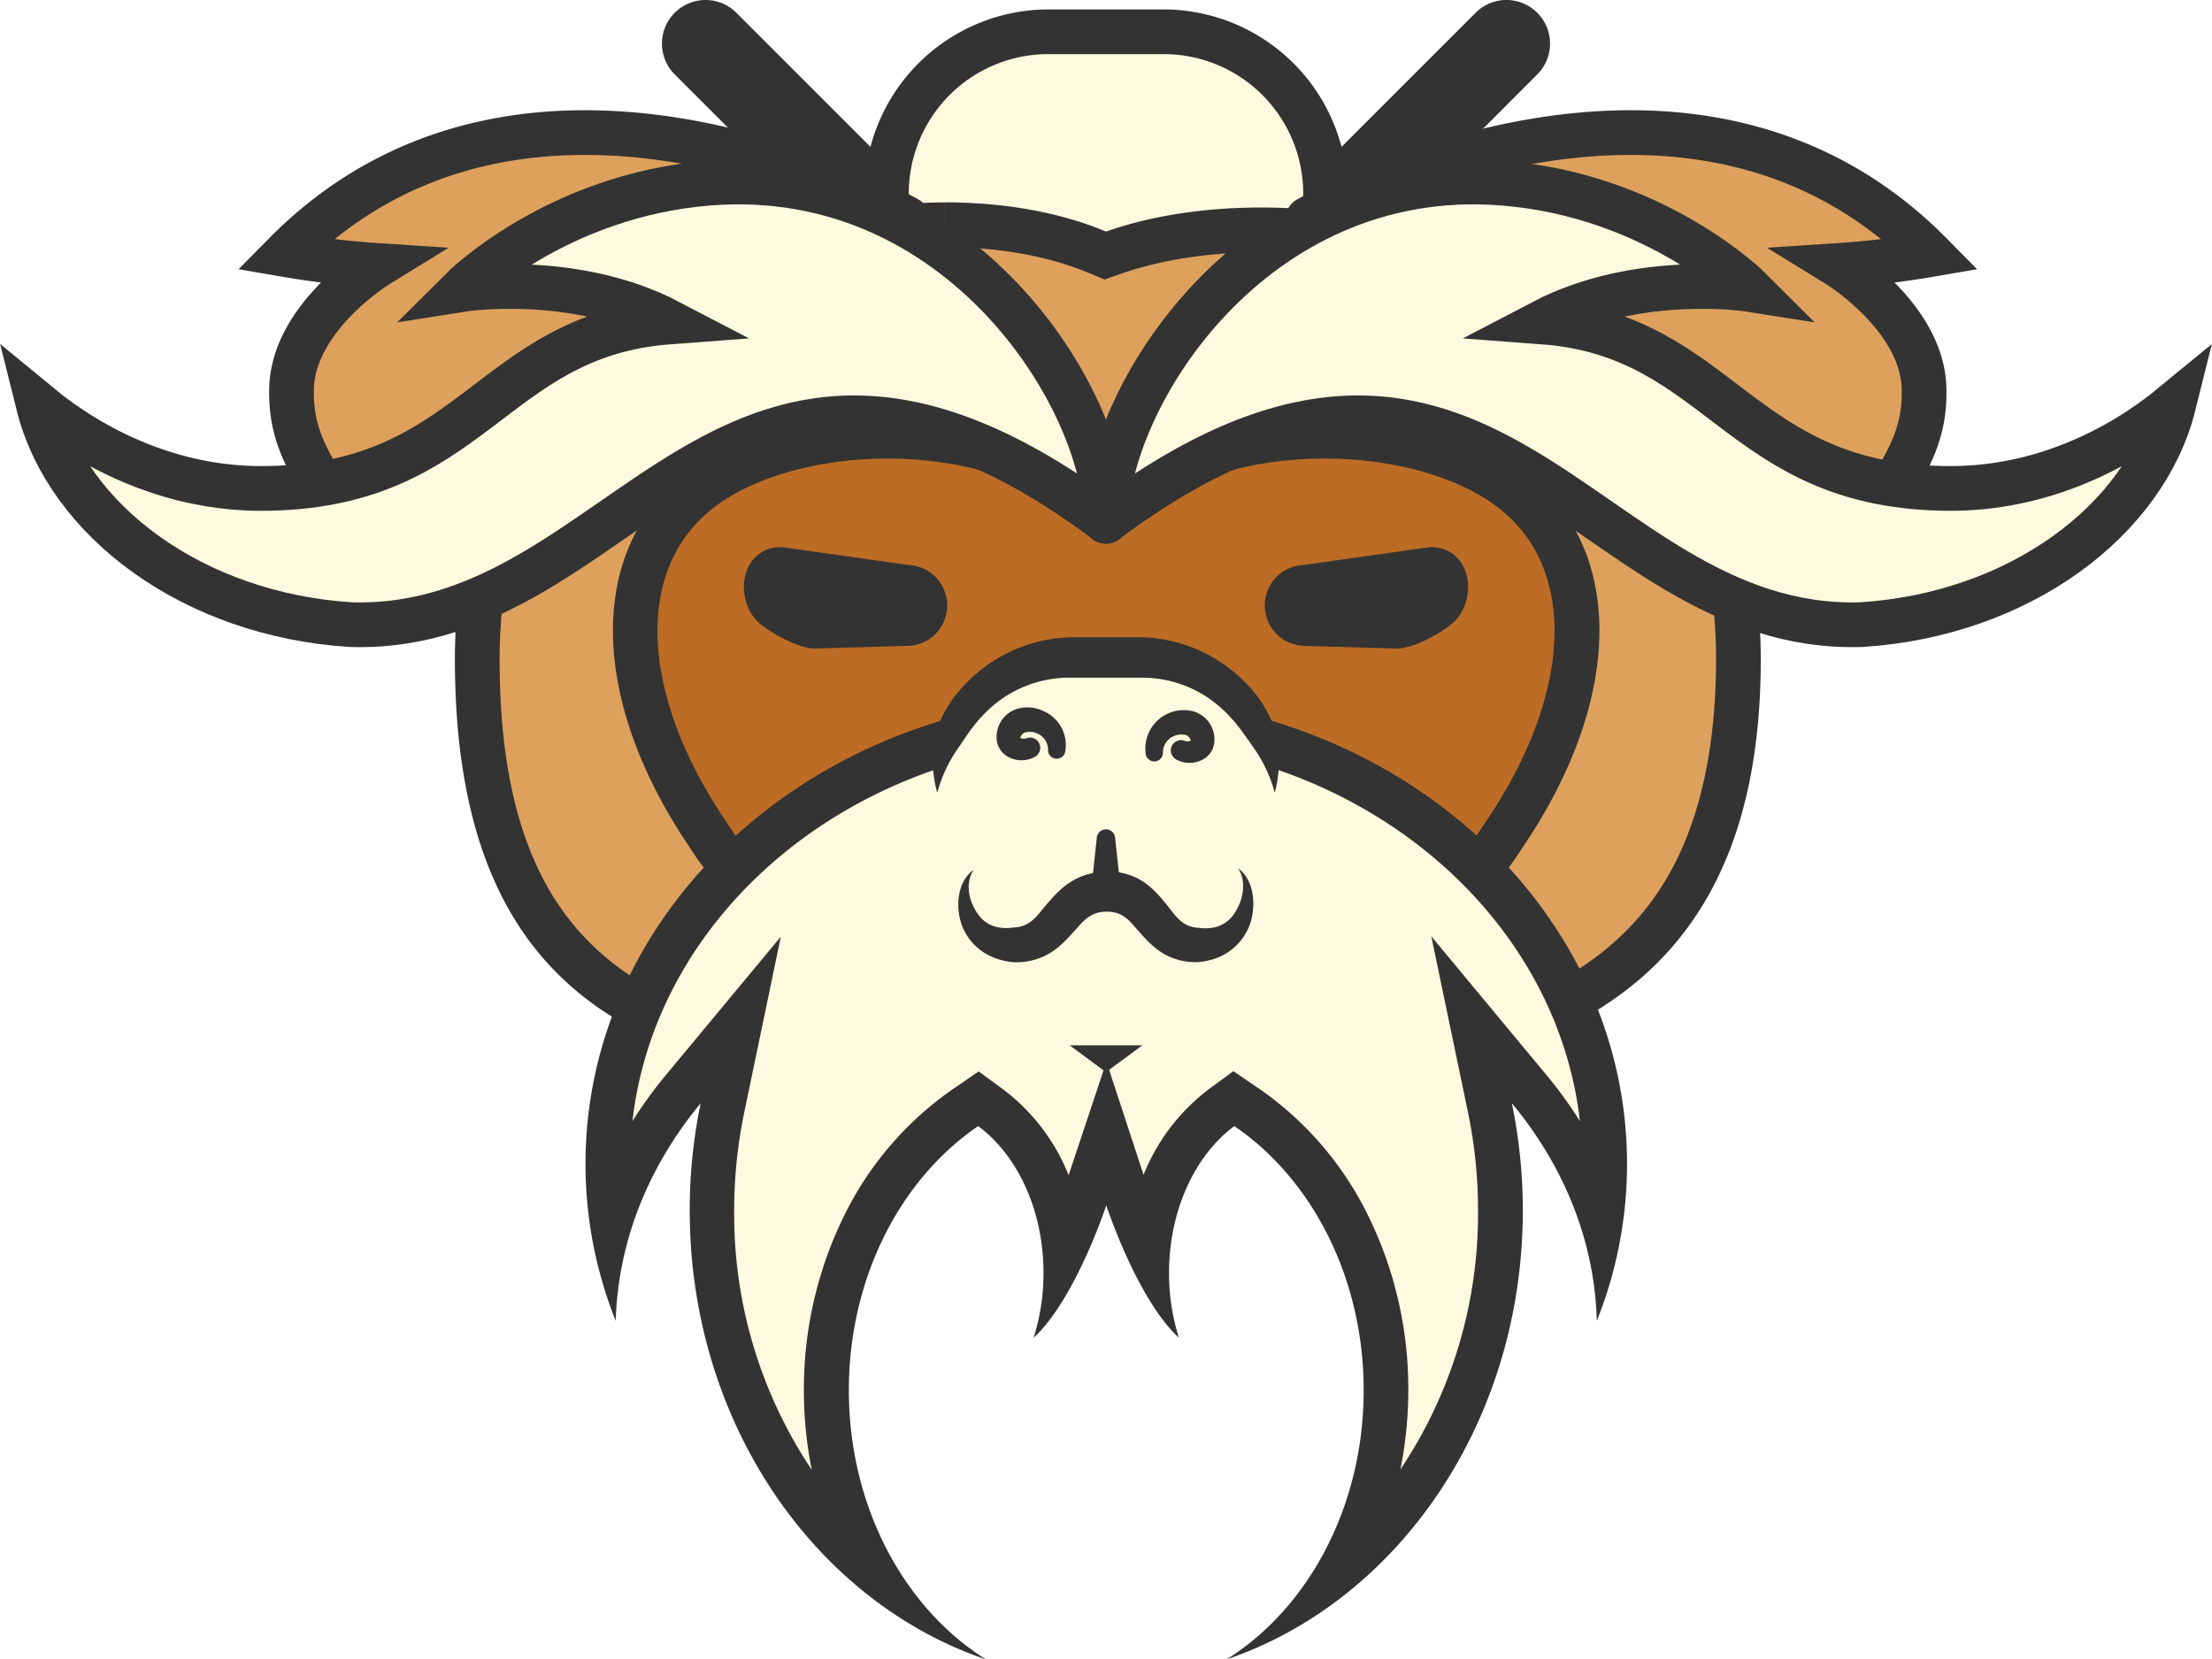 <svg xmlns="http://www.w3.org/2000/svg" viewBox="0 0 494.72 371.11"><defs><style>.a{fill:none;stroke-miterlimit:5.3;stroke-opacity:0.99;}.a,.e,.h,.i{stroke:#333;stroke-linecap:round;stroke-width:10px;}.b,.h{fill:#fefae0;}.b,.d,.e,.f,.g,.h,.i{fill-rule:evenodd;}.c,.g,.i{fill:#333;}.d,.e{fill:#dda15d;}.e{stroke-miterlimit:6;}.f{fill:#bc6c25;}.h{stroke-miterlimit:4.21;}.i{stroke-miterlimit:1.05;}</style></defs><path class="a" d="M161.16,6.39a4.75,4.75,0,0,0-6.72,6.72l35.1,35.11a4.76,4.76,0,0,0,6.72-6.73Z" transform="translate(0 0)"/><path class="a" d="M333.56,6.39a4.75,4.75,0,0,1,6.72,6.72l-35.1,35.11a4.76,4.76,0,1,1-6.72-6.73Z" transform="translate(0 0)"/><path class="b" d="M233.9,79.52a36.21,36.21,0,0,1,0-72.41h26.92a36.21,36.21,0,0,1,0,72.41Z" transform="translate(0 0)"/><path class="c" d="M260.82,12.11a31.21,31.21,0,0,1,0,62.41H233.9a31.21,31.21,0,0,1,0-62.41h26.92m0-10H233.9a41.21,41.21,0,0,0,0,82.41h26.92a41.21,41.21,0,0,0,0-82.41Z" transform="translate(0 0)"/><path class="d" d="M243.39,240.43c-80,0-136.65-6.67-136.65-93,0-30.79,11.92-56.36,34.45-73.95,18.88-14.73,44.45-23.18,70.15-23.18,12.71,0,24.5,2.12,34.09,6.14l1.77.75,1.82-.64c9.46-3.33,20.88-5.09,33-5.09,26.45,0,52.54,8.14,71.58,22.35,23,17.17,35.18,42.63,35.18,73.62,0,39.9-13.39,64.87-42.14,78.59C318.77,239.32,278.73,240.43,243.39,240.43Z" transform="translate(0 0)"/><path class="c" d="M211.35,45.28v10c12.05,0,23.16,2,32.14,5.75l3.56,1.49,3.63-1.28c8.93-3.14,19.78-4.81,31.36-4.81,25.39,0,50.39,7.79,68.59,21.37a80.24,80.24,0,0,1,23.81,27.86c6.21,12.12,9.36,26.17,9.36,41.75,0,19.91-3.64,36.28-10.82,48.65-6.39,11-15.7,19.33-28.47,25.43-26.95,12.87-66.33,13.94-101.12,13.94-35.34,0-71.9-1.06-96.44-13.79a57.55,57.55,0,0,1-25.53-25.17c-6.51-12.54-9.68-28.59-9.68-49.06,0-15.44,3.09-29.46,9.17-41.68a82.41,82.41,0,0,1,23.36-28.32c18-14.06,42.46-22.13,67.07-22.13v-10m0,0c-49.14,0-109.6,30.6-109.6,102.13,0,90.91,61.06,98,141.65,98s150.41-7.11,150.41-98c0-72.38-61.92-101-111.76-101-12.76,0-24.74,1.88-34.68,5.38-10.23-4.29-22.7-6.53-36-6.53Z" transform="translate(0 0)"/><path class="e" d="M292.5,49S376.35.6,431.9,56.91a199.56,199.56,0,0,1-20.74,2.46s18.59,11.45,19.15,27.24c.44,12.32-5.28,18.86-12.34,30.91" transform="translate(0 0)"/><path class="e" d="M203,49S119.19.6,63.64,56.91a199.21,199.21,0,0,0,20.73,2.46S65.78,70.82,65.22,86.61c-.44,12.32,5.28,18.86,12.35,30.91" transform="translate(0 0)"/><path class="f" d="M247.36,252.32c-22.4-11.08-71-37.43-88.68-65.11l-.09-.14c-21.52-31.5-22-62.9-1.17-78.14,9.88-7.23,24.85-11.38,41.08-11.38,18.45,0,35.05,5.3,45.55,14.55l3.31,2.91,3.3-2.91c10.5-9.25,27.11-14.55,45.56-14.55,16.22,0,31.2,4.15,41.08,11.38,20.82,15.24,20.35,46.64-1.17,78.14l-.09.14C318.39,214.89,269.75,241.24,247.36,252.32Z" transform="translate(0 0)"/><path class="c" d="M296.22,102.55c15,0,29.22,3.89,38.13,10.42,11,8.06,13.32,19.7,13.32,28.05,0,13.27-5.42,28.22-15.67,43.23l-.09.14-.09.13c-11.95,18.75-42.61,41.31-84.46,62.22-41.86-20.92-72.51-43.47-84.46-62.22l-.09-.13-.09-.14c-10.25-15-15.68-30-15.68-43.23,0-8.35,2.32-20,13.33-28.05,8.91-6.53,23.17-10.42,38.13-10.42,17,0,32.79,5,42.25,13.3l6.61,5.82,6.61-5.82c9.46-8.33,25.25-13.3,42.25-13.3m0-10c-18.21,0-36.71,5.1-48.86,15.79-12.15-10.69-30.65-15.79-48.86-15.79-16.6,0-33,4.24-44,12.35-23.22,17-23.22,51,0,85,16.26,25.5,58.06,51,92.9,68,34.84-17,76.64-42.5,92.9-68,23.22-34,23.22-68,0-85-11.08-8.11-27.44-12.35-44-12.35Z" transform="translate(0 0)"/><path class="b" d="M195,351a95.37,95.37,0,0,1-17.91-20,107.69,107.69,0,0,1-17.92-60.29,112.62,112.62,0,0,1,2.35-22.95l4.1-19.68L152.8,243.55a88.5,88.5,0,0,0-16.14,28.77,90.93,90.93,0,0,1-.8-12c0-54.85,50-99.47,111.5-99.47s111.5,44.62,111.5,99.47a89.27,89.27,0,0,1-.81,12,88.47,88.47,0,0,0-16.13-28.77l-12.84-15.47,4.1,19.68a113.25,113.25,0,0,1,2.34,22.95A107.61,107.61,0,0,1,317.6,331a95.05,95.05,0,0,1-17.9,20,82.16,82.16,0,0,0,10.23-40.09c0-25.93-11.92-50.15-31.11-63.2l-2.93-2-2.85,2.1c-9.05,6.67-15.08,18.44-16.38,31.54A116.83,116.83,0,0,1,252.11,268l-4.75-14.46L242.61,268a114.89,114.89,0,0,1-4.56,11.37c-1.29-13.1-7.32-24.87-16.37-31.54l-2.85-2.1-2.93,2c-19.19,13.05-31.11,37.27-31.11,63.2A82.16,82.16,0,0,0,195,351Z" transform="translate(0 0)"/><path class="c" d="M247.36,165.82c55.09,0,100.55,37.3,106,84.93a98.74,98.74,0,0,0-7.55-10.4l-25.69-30.93,8.2,39.36a107.57,107.57,0,0,1,2.24,21.93,102.69,102.69,0,0,1-17.07,57.51l-.28.42a90.37,90.37,0,0,0,1.76-17.74,87.78,87.78,0,0,0-9-39.07,74.12,74.12,0,0,0-24.26-28.27l-5.86-4-5.7,4.2a44.89,44.89,0,0,0-14.39,19l-8.3-25.32L239,262.83a44.86,44.86,0,0,0-14.39-19l-5.71-4.2-5.85,4a74.12,74.12,0,0,0-24.26,28.27,87.78,87.78,0,0,0-9,39.07,89.62,89.62,0,0,0,1.76,17.74l-.29-.42a102.76,102.76,0,0,1-17.06-57.51,107.57,107.57,0,0,1,2.24-21.93l8.19-39.36L149,240.35a97.71,97.71,0,0,0-7.55,10.4c5.41-47.63,50.86-84.93,106-84.93m0-10c-64.3,0-116.5,46.81-116.5,104.47a94.52,94.52,0,0,0,6.76,35.13c.52-18,7.47-34.75,19-48.68a117,117,0,0,0-2.45,24c0,47.34,27.94,87.4,66.27,100.4-18.24-11.42-30.68-34.11-30.68-60.21,0-25.25,11.64-47.31,28.92-59.07,8.71,6.42,14.61,18.72,14.61,32.83a48.18,48.18,0,0,1-2.2,14.5c9.36-8.63,16.24-29.62,16.24-29.62s6.87,21,16.24,29.62a47.87,47.87,0,0,1-2.2-14.5c0-14.11,5.9-26.41,14.61-32.83,17.27,11.76,28.92,33.82,28.92,59.07,0,26.1-12.44,48.79-30.69,60.21,38.33-13,66.28-53.06,66.28-100.4a117.75,117.75,0,0,0-2.45-24c11.56,13.93,18.51,30.65,19,48.68a94.52,94.52,0,0,0,6.76-35.13c0-57.66-52.2-104.47-116.5-104.47Z" transform="translate(0 0)"/><path class="g" d="M217.77,194.54c-3.32,2.29-4.24,7.45-2.76,12.07a12.5,12.5,0,0,0,5.68,6.81,14.88,14.88,0,0,0,5.91,1.77,14.52,14.52,0,0,0,6.58-1.18c3.1-1.32,5.26-3.72,7.41-6.12,1.71-1.91,3.37-4,6.88-4s5,1.85,6.64,3.75c2.13,2.43,4.27,4.9,7.35,6.28a14.13,14.13,0,0,0,6.65,1.24,14.87,14.87,0,0,0,4.57-1.13,12.61,12.61,0,0,0,7-7.69c1.41-4.67.45-9.87-2.81-12.16,1.9,2.71,1.39,7-.94,10.33-1.57,2.22-4.21,3.51-7.78,3-3.61-.14-5.11-2.51-6.76-4.6-2.06-2.62-4.22-5.13-7.3-6.62a14.62,14.62,0,0,0-6.92-1.35,15.79,15.79,0,0,0-6.61,1.67c-3,1.56-5.1,4-7.12,6.43-1.67,2-3.19,4.27-6.8,4.4-3.53.52-6.17-.64-7.75-2.76C216.46,201.44,215.89,197.26,217.77,194.54Z" transform="translate(0 0)"/><path class="g" d="M245.3,187.36l-1.07,10a3.13,3.13,0,1,0,6.25,0l-1.07-9.8a2.06,2.06,0,0,0-4.11-.22Z" transform="translate(0 0)"/><path class="b" d="M285.11,177.29A30.27,30.27,0,0,0,254.86,147h-15a30.26,30.26,0,0,0-30.25,30.25" transform="translate(0 0)"/><path class="g" d="M285.11,177.29a28.61,28.61,0,0,0,.74-10.61,19.71,19.71,0,0,0-1.11-4.62,27.47,27.47,0,0,0-5.74-8.91,33.66,33.66,0,0,0-24.14-10.63h-15a33.83,33.83,0,0,0-24.13,10.65,28.34,28.34,0,0,0-5.81,8.87,18.15,18.15,0,0,0-.76,2.54,22.07,22.07,0,0,0-.55,3.9,28.67,28.67,0,0,0,1,8.81,32.37,32.37,0,0,1,5-10.43c.41-.61.83-1.17,1.23-1.78a33.7,33.7,0,0,1,5.33-6.43,26.37,26.37,0,0,1,18.65-7.08h15a26.42,26.42,0,0,1,18.63,7.09,34,34,0,0,1,4.77,5.53c.63.89,1.27,1.72,1.88,2.64A32.18,32.18,0,0,1,285.11,177.29Z" transform="translate(0 0)"/><path class="g" d="M229.43,165.15a1.73,1.73,0,0,1-.93,0,.74.74,0,0,1-.36-.27c-.06-.06.15-.08.2-.19a1.46,1.46,0,0,1,1.27-.94,4,4,0,0,1,2.73.48,3.91,3.91,0,0,1,2.06,3.37,1.94,1.94,0,0,0,3.87.31,8.26,8.26,0,0,0-4.91-8.88,8.16,8.16,0,0,0-5.69-.54,6.48,6.48,0,0,0-4.53,4.53c-.78,2.88.3,5.13,2.31,6.23a6.17,6.17,0,0,0,5.84.1,2.29,2.29,0,0,0-1.86-4.19Z" transform="translate(0 0)"/><path class="g" d="M263.22,169.94a6.17,6.17,0,0,0,5.84-.1c2-1.1,3.08-3.34,2.31-6.23a6.51,6.51,0,0,0-4.53-4.53,8.59,8.59,0,0,0-10.61,9.42,1.94,1.94,0,1,0,3.87-.31,3.93,3.93,0,0,1,2.06-3.37,4.08,4.08,0,0,1,2.73-.48,1.48,1.48,0,0,1,1.28.94c0-.11.13.13.19.19s-.2.24-.36.27a1.63,1.63,0,0,1-.93,0,2.29,2.29,0,1,0-1.85,4.19Z" transform="translate(0 0)"/><path class="h" d="M247.38,116.55c-85.63-63.79-106.13,24.94-168.84,23.16-35.12-2.19-63.49-23.09-70-49.27,12.77,10.54,30.23,18.8,49.85,18.8C106,109.24,109.45,75,149.7,72c-21.46-11.22-46.45-7.25-46.45-7.25s21.13-21.16,55.53-23.8c55.76-4.28,88.6,48.12,88.6,75.64" transform="translate(0 0)"/><path class="h" d="M247.34,116.55C333,52.76,353.47,141.49,416.18,139.71c35.12-2.19,63.49-23.09,70-49.27-12.78,10.54-30.23,18.8-49.86,18.8C388.74,109.24,385.27,75,345,72c21.46-11.22,46.45-7.25,46.45-7.25s-21.13-21.16-55.54-23.8c-55.76-4.28-88.59,48.12-88.59,75.64" transform="translate(0 0)"/><path class="i" d="M321.85,135.36c2.18-2.19,2.25-8-1.7-8l-28.23,4a4.05,4.05,0,0,0,0,8.1l20.55.58C314.7,140,320.26,136.94,321.85,135.36Z" transform="translate(0 0)"/><path class="i" d="M172.87,135.36c-2.19-2.19-2.25-8,1.7-8l28.23,4a4,4,0,0,1,0,8.1l-20.55.58C180,140,174.45,136.94,172.87,135.36Z" transform="translate(0 0)"/><path class="g" d="M239.23,233.79h16.25l-8.13,6Z" transform="translate(0 0)"/></svg>
